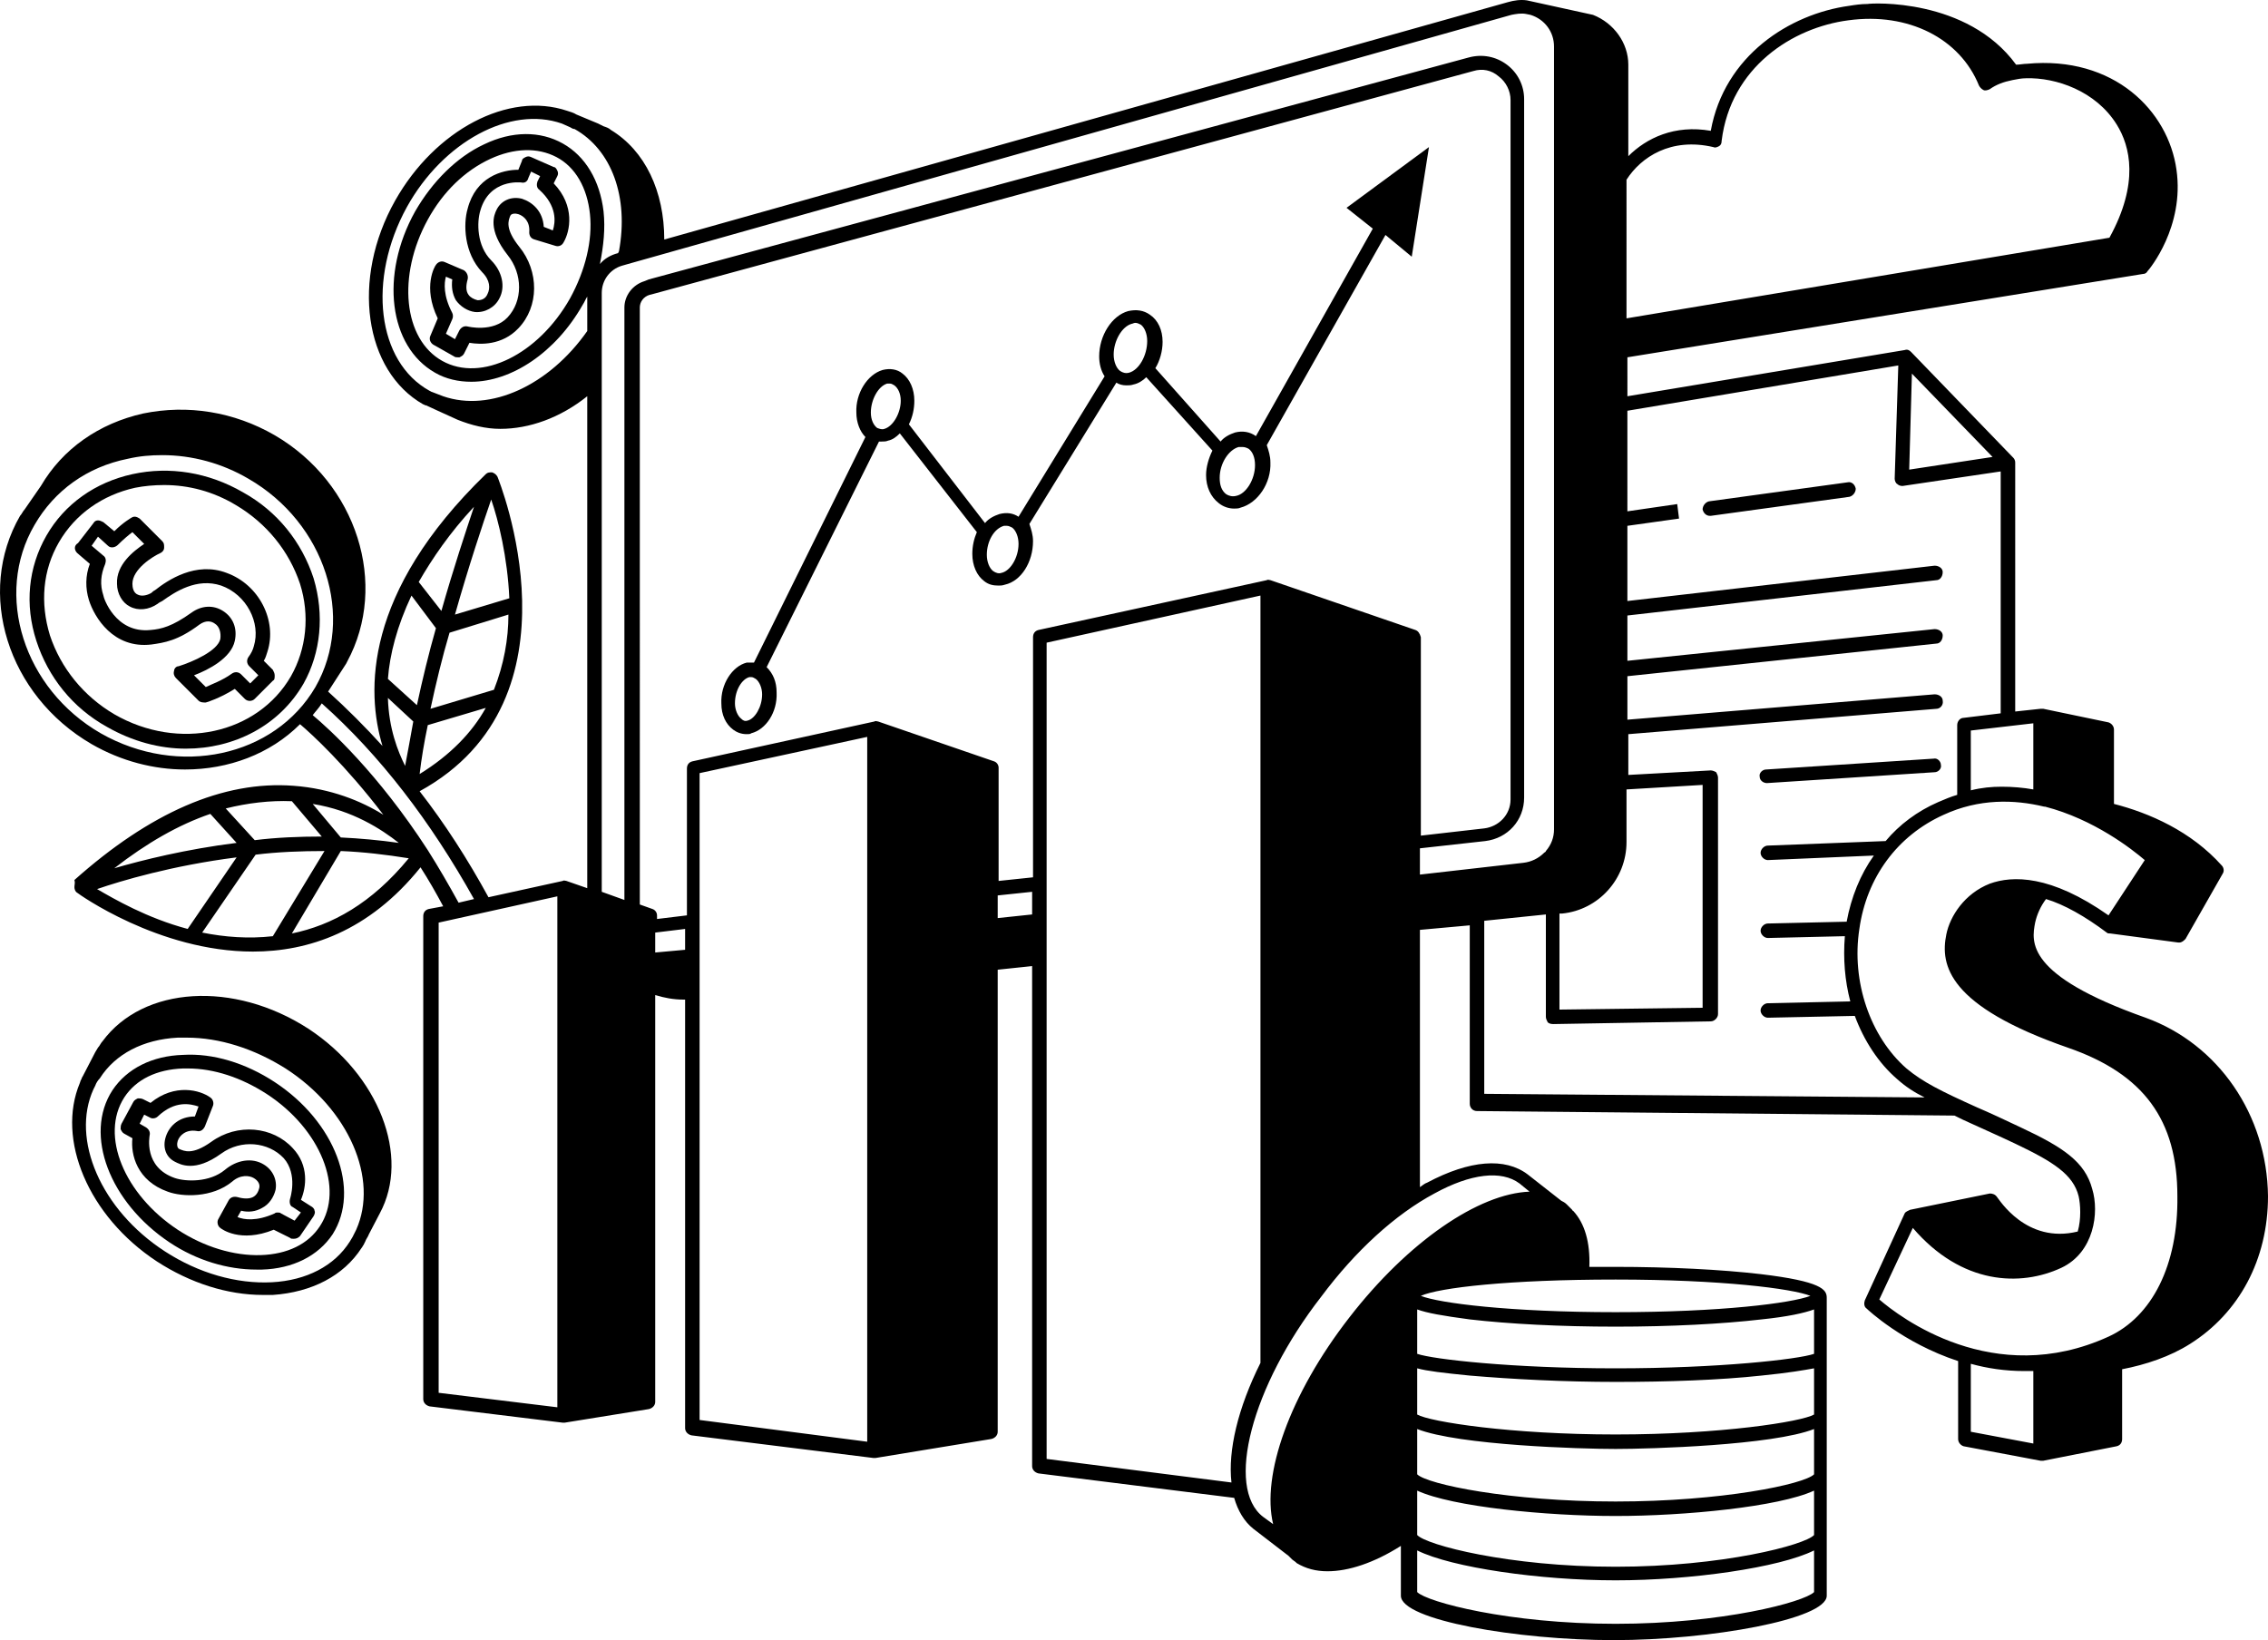 <svg version="1.1" id="Layer_1" xmlns="http://www.w3.org/2000/svg" xmlns:xlink="http://www.w3.org/1999/xlink" x="0px" y="0px" viewBox="0 0 250 180.813" style="enable-background:new 0 0 250 180.813;" xml:space="preserve"><defs><style> .svg-style-0 {  fill: rgb(0, 0, 0); }</style></defs><g id="path-01"><path d="M148.427,22.911l2.896,2.297l-12.884,22.871c-0.699-0.499-1.498-0.599-2.297-0.4
		c-0.599,0.2-1.198,0.499-1.598,0.999l-7.191-8.09c0.499-0.799,0.799-1.898,0.799-2.896
		c0-1.298-0.499-2.397-1.398-2.996c-0.699-0.499-1.498-0.599-2.397-0.4
		c-1.798,0.499-3.196,2.697-3.196,4.994c0,0.799,0.2,1.598,0.599,2.197l-9.488,15.481
		c-0.599-0.4-1.298-0.499-2.097-0.3c-0.599,0.2-1.198,0.499-1.598,0.999l-8.389-10.886
		c0.4-0.799,0.599-1.698,0.599-2.597c0-1.298-0.499-2.397-1.298-2.996
		c-0.599-0.499-1.398-0.599-2.197-0.4c-1.698,0.499-2.996,2.597-2.896,4.694
		c0,1.099,0.4,2.097,0.999,2.697l-12.285,24.869c-0.3,0-0.499,0-0.799,0
		c-1.598,0.4-2.896,2.397-2.796,4.494c0,1.298,0.499,2.297,1.298,2.896
		c0.4,0.3,0.899,0.499,1.498,0.499c0.2,0,0.4,0,0.499-0.1
		c1.598-0.4,2.896-2.297,2.796-4.494c0-1.198-0.4-2.097-1.099-2.796l12.384-24.869
		c0.1,0,0.2,0,0.3,0c0.2,0,0.499,0,0.699-0.1c0.499-0.1,0.899-0.4,1.298-0.799
		l8.489,10.886c-0.3,0.699-0.499,1.498-0.499,2.397c0,1.298,0.499,2.397,1.298,2.996
		c0.499,0.4,0.999,0.499,1.598,0.499c0.2,0,0.4,0,0.699-0.1
		c1.798-0.4,3.096-2.497,3.096-4.794c0-0.699-0.2-1.298-0.4-1.898l9.588-15.58
		c0.3,0.2,0.699,0.3,1.099,0.3c0.3,0,0.499,0,0.799-0.1
		c0.499-0.1,0.999-0.4,1.398-0.799l7.291,8.09c-0.399,0.799-0.699,1.798-0.699,2.697
		c0,1.298,0.499,2.397,1.398,3.096c0.499,0.4,1.099,0.599,1.698,0.599c0.2,0,0.499,0,0.699-0.1
		c1.898-0.499,3.396-2.697,3.296-4.994c0-0.699-0.2-1.298-0.4-1.898l13.084-23.171l2.896,2.397
		l1.898-12.085L148.427,22.911z M82.41,79.44c-0.3,0.1-0.499,0-0.699-0.2
		c-0.4-0.3-0.699-0.999-0.699-1.698c0-1.498,0.799-2.697,1.598-2.896c0.1,0,0.1,0,0.2,0
		c0.2,0,0.3,0.1,0.499,0.2c0.4,0.3,0.699,0.999,0.699,1.698
		C84.008,77.942,83.209,79.24,82.41,79.44z M97.491,47.28c-0.3,0.1-0.499,0-0.799-0.1
		c-0.4-0.3-0.699-0.899-0.699-1.698c0-1.398,0.799-2.896,1.798-3.196c0.1,0,0.2,0,0.3,0
		c0.2,0,0.3,0.1,0.499,0.2c0.4,0.3,0.699,0.899,0.699,1.698
		C99.289,45.482,98.49,46.98,97.491,47.28z M110.375,63.16c-0.3,0.1-0.599,0-0.899-0.2
		c-0.4-0.3-0.699-0.999-0.699-1.798c0-1.498,0.799-2.896,1.898-3.196c0.1,0,0.2,0,0.3,0
		c0.2,0,0.4,0.1,0.599,0.2c0.4,0.3,0.699,0.999,0.699,1.798
		C112.272,61.462,111.374,62.96,110.375,63.16z M124.457,41.088c-0.4,0.1-0.699,0-0.999-0.2
		c-0.4-0.3-0.699-0.999-0.699-1.798c0-1.498,0.899-3.096,1.998-3.396
		c0.1,0,0.2-0.1,0.4-0.1c0.2,0,0.4,0.1,0.599,0.2
		c0.4,0.3,0.699,0.999,0.699,1.798C126.455,39.19,125.556,40.788,124.457,41.088z M138.34,51.275
		c0,1.598-0.999,3.196-2.097,3.396c-0.399,0.1-0.799,0-1.099-0.2
		c-0.499-0.4-0.699-0.999-0.699-1.798c0-1.598,0.999-3.096,2.097-3.396c0.1,0,0.2,0,0.399,0
		c0.3,0,0.499,0.1,0.699,0.2C138.04,49.777,138.34,50.376,138.34,51.275L138.34,51.275z" class="svg-style-0"/><path d="M203.658,53.173l-15.281,2.097c-0.399,0.1-0.699,0.499-0.699,0.899
		c0.1,0.4,0.399,0.699,0.799,0.699h0.1l15.281-2.097c0.4-0.1,0.699-0.499,0.699-0.899
		C204.457,53.372,204.058,53.073,203.658,53.173z" class="svg-style-0"/><path d="M194.769,86.331L194.769,86.331l18.477-1.198c0.399,0,0.799-0.4,0.699-0.799
		c0-0.4-0.4-0.799-0.799-0.699l-18.477,1.198c-0.4,0-0.799,0.4-0.699,0.799
		C193.97,86.031,194.37,86.331,194.769,86.331z" class="svg-style-0"/><path d="M236.517,112.199L236.517,112.199c-13.283-4.694-12.584-8.389-12.185-10.487
		c0.2-0.899,0.599-1.798,1.198-2.597c1.998,0.599,4.295,1.898,6.692,3.695
		c0.1,0.1,0.2,0.1,0.399,0.1l0,0l7.491,0.999h0.1c0.3,0,0.499-0.2,0.699-0.4
		l4.095-7.191c0.2-0.3,0.1-0.699-0.1-0.899c-3.396-3.795-7.99-5.793-11.885-6.792v-8.19
		c0-0.4-0.3-0.699-0.599-0.799l-7.191-1.498l0,0c-0.1,0-0.2,0-0.3,0l-2.796,0.3V50.975
		c0-0.2-0.1-0.4-0.2-0.499l-11.286-11.685c-0.2-0.2-0.399-0.3-0.699-0.2
		l-30.562,5.094V39.39l56.829-9.188c0.2,0,0.399-0.1,0.499-0.3
		c0.2-0.2,4.095-4.894,3.196-11.186c-0.899-6.492-6.891-12.584-16.479-11.685l0,0l0,0l0,0l0,0
		c-0.399,0-0.799,0.1-1.198,0.1c-5.393-7.391-15.98-6.792-16.379-6.692l0,0
		c-0.699,0-1.398,0.1-1.998,0.2c-6.592,0.899-13.783,5.493-15.281,13.783
		c-3.995-0.699-7.091,0.799-9.089,2.796V7.13c0-2.397-1.598-4.594-3.895-5.493l-7.291-1.598l0,0
		c-0.699-0.1-1.398,0-2.097,0.2L73.221,26.406c0-5.293-2.097-9.788-5.893-12.085
		c-0.2-0.2-0.499-0.3-0.799-0.4c-0.2-0.1-0.4-0.2-0.599-0.3l0,0l0,0l-2.397-0.999l0,0
		c-0.3-0.2-0.699-0.3-0.999-0.4l0,0l0,0l0,0c-6.492-2.197-14.582,2.097-18.976,9.888
		c-4.894,8.689-3.396,18.776,3.096,22.472c0.1,0,0.2,0.1,0.2,0.1s0,0,0.1,0l0,0l0,0
		c0.4,0.2,0.899,0.4,1.298,0.599l2.197,0.999l0,0c1.498,0.599,3.096,0.999,4.694,0.999
		c3.196,0,6.592-1.198,9.588-3.595v54.232l-2.297-0.799c-0.1,0-0.3-0.1-0.4,0l-8.19,1.798
		c-2.297-4.195-4.794-8.09-7.59-11.685c18.577-10.187,8.689-34.357,8.589-34.657
		c-0.1-0.2-0.3-0.4-0.599-0.499c-0.3,0-0.499,0-0.699,0.2
		C40.063,65.357,40.363,76.244,42.16,82.236c-1.898-2.097-3.895-4.095-5.992-5.992l1.998-3.096l0,0
		l0.1-0.2l0,0c4.594-8.489,1.099-19.675-7.99-24.969c-4.494-2.597-9.588-3.396-14.482-2.397
		c-4.894,1.099-8.889,3.895-11.286,7.99l0,0L2.71,56.169l0,0c-0.2,0.2-0.3,0.499-0.499,0.699
		c-4.894,8.489-1.398,19.775,7.89,25.168c3.296,1.898,6.891,2.796,10.287,2.796
		c4.794,0,9.388-1.698,12.684-4.994c1.298,1.099,4.994,4.494,9.188,9.987
		c-2.397-1.498-5.793-2.896-9.888-3.196c-7.79-0.599-15.88,2.996-24.17,10.387
		c0.1,0.3,0,0.499,0,0.799c0,0.2,0.1,0.499,0.3,0.599
		c0.1,0.1,8.989,6.492,19.376,6.492c6.092,0,12.784-2.197,18.477-9.288
		c0.899,1.398,1.698,2.796,2.497,4.295l-1.598,0.3c-0.4,0.1-0.599,0.4-0.599,0.799v53.233
		c0,0.4,0.3,0.699,0.699,0.799l14.682,1.798h0.1h0.1l9.288-1.498
		c0.4-0.1,0.699-0.399,0.699-0.799v-44.844c0.999,0.3,1.998,0.499,3.096,0.499
		c0.1,0,0.1,0,0.2,0v47.241c0,0.399,0.3,0.699,0.699,0.799l20.075,2.497h0.1h0.1
		l12.784-2.097c0.4-0.1,0.699-0.399,0.699-0.799v-50.936l3.795-0.4v55.131
		c0,0.399,0.3,0.699,0.699,0.799l21.573,2.697c0.399,1.398,1.099,2.597,2.097,3.396l0.499-0.599
		l-0.499,0.599l3.895,2.996c0.1,0.1,0.3,0.3,0.399,0.4
		c0.1,0.1,0.3,0.2,0.399,0.3l0.1,0.1l0,0c0.999,0.599,2.097,0.899,3.396,0.899
		c2.297,0,5.094-0.899,8.09-2.796v5.493c0,2.697,12.884,4.894,23.471,4.894
		c10.587,0,23.471-2.297,23.471-4.894v-32.859c0-0.899-0.599-1.798-7.291-2.597
		c-4.295-0.499-9.988-0.799-16.08-0.799c-0.999,0-1.898,0-2.796,0c0.1-2.697-0.499-4.794-1.798-6.192
		c0,0-0.1,0-0.1-0.1l0,0l0,0c-0.2-0.2-0.399-0.399-0.599-0.599
		c-0.2-0.2-0.4-0.3-0.599-0.399l-3.695-2.896l0,0c-2.497-1.898-6.392-1.598-11.086,0.899
		c-0.3,0.1-0.499,0.3-0.799,0.499v-28.364l5.493-0.499v19.675c0,0.4,0.3,0.799,0.799,0.799
		l52.634,0.499c0.599,0.3,1.198,0.599,1.898,0.899c1.298,0.599,2.896,1.298,4.794,2.197
		c4.195,1.998,6.392,3.396,6.991,5.793c0.2,0.899,0.3,2.497-0.1,3.895
		c-5.693,1.398-8.689-3.595-8.889-3.795c-0.2-0.3-0.499-0.399-0.799-0.399l-8.789,1.798l0,0
		c-0.2,0.1-0.499,0.2-0.599,0.399l-4.394,9.588c-0.1,0.3-0.1,0.699,0.2,0.899
		c0.1,0.1,3.995,3.795,10.087,5.793v8.589c0,0.399,0.3,0.699,0.599,0.799l8.489,1.598h0.1
		c0.1,0,0.1,0,0.2,0l0,0l8.09-1.598c0.399-0.1,0.599-0.399,0.599-0.799v-7.69
		c2.597-0.499,5.293-1.398,7.491-2.797C246.804,144.758,250,138.865,250,131.874
		C249.9,122.885,244.507,115.095,236.517,112.199z M179.289,19.814c1.598-2.497,4.894-4.694,9.588-3.595
		c0.2,0.1,0.399,0,0.599-0.1c0.2-0.1,0.3-0.3,0.3-0.599
		c0.999-8.09,7.79-12.484,13.982-13.283c6.592-0.899,12.285,1.998,14.382,7.191
		c0.1,0.2,0.3,0.4,0.499,0.499c0.2,0.1,0.499,0,0.699-0.1
		c0.699-0.499,1.498-0.799,2.497-0.999c0.499-0.1,0.999-0.2,1.498-0.2
		c3.296-0.1,7.69,1.398,9.988,5.094c1.498,2.397,2.497,6.492-0.799,12.484l-53.233,8.889V19.814z
		 M46.255,85.332c0.2-1.698,0.499-3.496,0.899-5.393l6.392-1.898
		C52.048,80.738,49.651,83.235,46.255,85.332z M54.445,76.044l-6.991,2.097
		c0.599-2.796,1.298-5.693,2.097-8.389l6.492-1.998C56.043,70.451,55.544,73.248,54.445,76.044z
		 M54.145,55.07c0.799,2.297,1.798,6.392,1.998,10.886l-5.992,1.798
		C51.648,62.461,53.246,57.667,54.145,55.07z M52.248,55.869c-0.899,2.697-2.297,6.891-3.595,11.486
		l-2.497-3.196C47.653,61.562,49.551,58.766,52.248,55.869z M45.356,65.657l2.697,3.595
		c-0.799,2.796-1.498,5.693-2.097,8.489l-3.196-2.896C42.959,72.149,43.758,69.053,45.356,65.657z
		 M45.556,79.54c-0.3,1.698-0.599,3.296-0.899,4.894c-0.799-1.598-1.798-4.095-1.898-7.491
		L45.556,79.54z M11.099,80.838C2.61,75.944-0.686,65.557,3.808,57.867
		c2.197-3.795,5.793-6.392,10.287-7.291c1.298-0.3,2.497-0.4,3.795-0.4
		c3.296,0,6.592,0.899,9.488,2.597c8.489,4.894,11.785,15.281,7.391,22.971
		C30.275,83.435,19.688,85.732,11.099,80.838z M43.958,92.923c-2.097-0.3-4.295-0.499-6.392-0.599
		l-3.096-3.695C38.864,89.327,42.06,91.425,43.958,92.923z M32.173,88.329l3.296,3.895
		c-2.497,0-4.994,0.1-7.391,0.4l-3.196-3.496C27.279,88.528,29.776,88.229,32.173,88.329z
		 M23.184,89.727l2.896,3.196c-5.593,0.699-10.387,1.898-13.483,2.796
		C16.193,92.923,19.688,90.925,23.184,89.727z M10.7,98.016c2.597-0.899,8.29-2.597,15.381-3.496
		l-5.393,7.89C16.193,101.213,12.597,99.115,10.7,98.016z M22.285,102.81l5.893-8.589
		c2.397-0.3,4.994-0.4,7.59-0.4L30.075,103.21C27.379,103.51,24.782,103.31,22.285,102.81z
		 M32.173,102.91l5.393-9.089c2.497,0.1,4.994,0.4,7.491,0.799
		C40.962,99.614,36.567,102.011,32.173,102.91z M47.154,93.722L47.154,93.722
		c-5.493-8.489-10.886-13.383-12.684-14.881c0.3-0.4,0.699-0.799,0.999-1.298
		c6.392,5.693,11.985,12.984,16.779,21.573l-1.698,0.4C49.451,97.517,48.353,95.62,47.154,93.722z
		 M61.436,155.145l-13.084-1.598v-51.835l13.084-2.896C61.436,98.815,61.436,155.145,61.436,155.145z
		 M224.132,79.739v7.291c-1.099-0.2-2.297-0.3-3.496-0.3l0,0l0,0l0,0
		c-1.099,0-2.197,0.1-3.396,0.4v-6.592L224.132,79.739z M210.749,41.188l8.889,9.188l-9.188,1.398
		L210.749,41.188z M171.898,100.713h0.3c3.995-0.4,7.091-3.795,7.091-7.89v-5.793l8.389-0.499
		v24.569l-15.78,0.2V100.713z M66.53,23.31c-0.4-3.396-1.998-6.092-4.494-7.491
		s-5.593-1.398-8.689,0.1c-2.996,1.398-5.693,4.095-7.59,7.391
		c-3.895,6.991-2.896,14.881,2.197,17.778c1.198,0.699,2.597,0.999,3.995,0.999
		c4.394,0,9.288-3.196,12.285-8.489c0.2-0.3,0.3-0.599,0.499-0.899v3.795
		c-4.195,5.992-10.687,8.989-15.88,7.191l-1.298-0.499c-0.1,0-0.1-0.1-0.2-0.1
		c-5.793-3.196-6.891-12.285-2.497-20.275c3.995-7.191,11.386-11.186,17.079-9.188l0.899,0.4
		c0.2,0.1,0.3,0.2,0.499,0.2c4.095,2.297,5.992,7.491,4.894,13.483l-0.1,0.2
		c-0.799,0.2-1.498,0.599-1.998,1.198C66.53,27.105,66.73,25.208,66.53,23.31z M62.834,32.898
		c-3.496,6.192-9.788,9.288-14.082,6.891s-4.994-9.388-1.598-15.58
		c1.698-3.096,4.095-5.393,6.891-6.692c2.597-1.198,5.194-1.298,7.291-0.2
		c2.097,1.099,3.396,3.396,3.695,6.292C65.331,26.506,64.532,29.802,62.834,32.898z M75.519,104.708
		l-3.296,0.3v-2.197l3.296-0.4V104.708z M95.593,158.94l-18.477-2.397V85.233l18.477-3.995V158.94z
		 M113.771,100.813l-3.795,0.4v-2.497l3.795-0.4V100.813z M135.743,163.435l-20.374-2.597V70.851
		l23.57-5.194v84.594C136.442,155.245,135.344,159.939,135.743,163.435z M199.963,175.519
		c-1.099,1.099-10.087,3.496-21.873,3.496s-20.774-2.397-21.873-3.496v-4.594
		c3.795,1.898,13.583,3.296,21.873,3.296s18.077-1.398,21.873-3.296V175.519z M199.963,169.227
		c-0.999,1.099-10.087,3.496-21.873,3.496s-20.874-2.397-21.873-3.496v-4.894
		c3.895,1.798,14.282,2.796,21.873,2.796s17.977-0.999,21.873-2.796V169.227z M199.963,162.536
		c-1.099,1.099-10.187,2.996-21.873,2.996s-20.774-1.898-21.873-2.996v-4.994
		c4.594,1.798,18.077,2.197,21.873,2.197s17.278-0.4,21.873-2.197V162.536z M199.963,155.944
		c-1.398,0.799-10.287,2.197-21.873,2.197s-20.474-1.398-21.873-2.197v-5.094
		c1.099,0.3,2.796,0.499,5.793,0.799c4.694,0.4,10.387,0.699,16.08,0.699
		c5.693,0,11.486-0.2,16.08-0.699c2.996-0.3,4.694-0.599,5.793-0.799v5.094H199.963z
		 M199.963,149.252c-1.698,0.599-10.487,1.598-21.873,1.598s-20.175-0.999-21.873-1.598v-4.894
		c1.099,0.399,2.796,0.699,5.793,1.099c4.295,0.499,9.987,0.799,16.08,0.799s11.785-0.3,16.08-0.799
		c2.896-0.3,4.694-0.699,5.793-1.099v4.894H199.963z M178.09,141.063
		c11.685,0,19.476,0.999,21.473,1.798c-2.097,0.799-9.788,1.798-21.473,1.798
		s-19.476-0.999-21.473-1.798C158.614,141.961,166.305,141.063,178.09,141.063z M158.115,131.574
		c3.995-2.197,7.391-2.597,9.388-1.099l1.099,0.899c-5.593,0.2-13.383,5.493-19.875,13.883
		c-6.592,8.489-9.688,17.378-8.389,22.771l-1.099-0.799l0,0c-4.195-3.196-1.298-14.382,6.392-24.27
		C149.426,137.867,153.82,133.872,158.115,131.574z M156.018,69.452l-15.98-5.493
		c-0.1,0-0.3-0.1-0.4,0l-25.168,5.493c-0.4,0.1-0.599,0.4-0.599,0.799v26.467
		l-3.795,0.4V84.633c0-0.3-0.2-0.599-0.499-0.699l-12.784-4.394c-0.1,0-0.3-0.1-0.4,0
		l-20.075,4.394c-0.4,0.1-0.599,0.4-0.599,0.799v16.18l-3.296,0.4v-0.4
		c0-0.3-0.2-0.599-0.499-0.699l-1.398-0.499V33.897c0-0.599,0.4-1.198,1.099-1.398l0.4-0.1
		l0,0l90.387-24.569c0.999-0.3,1.998-0.1,2.796,0.599c0.799,0.599,1.298,1.598,1.298,2.597v77.103
		c0,1.698-1.298,2.996-2.896,3.196l-6.991,0.799v-21.873C156.517,69.852,156.317,69.552,156.018,69.452z
		 M156.517,96.418v-2.896l7.191-0.799c2.497-0.3,4.295-2.297,4.295-4.794V10.926
		c0-1.498-0.699-2.896-1.898-3.795c-1.198-0.899-2.697-1.198-4.195-0.799L71.524,30.801l0,0l-0.499,0.2
		c-1.298,0.4-2.197,1.598-2.197,2.896V99.215l-2.497-0.899V32.299c0-1.398,0.899-2.597,2.197-2.996
		l0.699-0.2l0,0l97.378-27.466c0.499-0.1,1.099-0.2,1.598-0.1l0.499,0.1
		c1.598,0.499,2.597,1.898,2.597,3.496v86.292c0,0.899-0.3,1.698-0.899,2.397
		c0,0.1-0.1,0.1-0.2,0.2c-0.599,0.599-1.398,0.999-2.297,1.099L156.517,96.418z
		 M163.608,120.588v-19.076l6.792-0.699v11.286c0,0.2,0.1,0.4,0.2,0.599
		c0.1,0.1,0.3,0.2,0.599,0.2l0,0l17.378-0.3c0.4,0,0.799-0.4,0.799-0.799V85.732
		c0-0.2-0.1-0.4-0.2-0.599c-0.2-0.1-0.399-0.2-0.599-0.2l-9.089,0.499v-4.494
		l33.957-2.796c0.399,0,0.799-0.4,0.699-0.899c0-0.4-0.399-0.699-0.899-0.699l-33.858,2.797v-4.794
		l34.057-3.595c0.399,0,0.699-0.4,0.699-0.899c0-0.4-0.399-0.699-0.899-0.699l-33.858,3.496v-4.994
		l34.057-3.895c0.399,0,0.699-0.4,0.699-0.899c0-0.4-0.399-0.699-0.899-0.699l-33.858,3.895v-8.29
		l5.693-0.799l-0.2-1.598l-5.493,0.799V45.283l29.863-4.994l-0.399,12.484
		c0,0.2,0.1,0.499,0.3,0.599c0.1,0.1,0.3,0.2,0.499,0.2h0.1l10.787-1.598v26.667
		l-4.095,0.499c-0.399,0-0.699,0.4-0.699,0.799v7.69c-0.699,0.2-1.398,0.499-2.097,0.799
		c-2.297,0.999-4.295,2.497-5.793,4.295l-12.984,0.499c-0.399,0-0.799,0.4-0.799,0.799
		c0,0.4,0.399,0.799,0.799,0.799l0,0l11.685-0.499c-1.498,2.097-2.497,4.594-2.996,7.291l-8.689,0.2
		c-0.399,0-0.799,0.4-0.799,0.799c0,0.4,0.399,0.799,0.799,0.799l0,0l8.489-0.2
		c-0.2,2.497,0,4.894,0.599,7.191l-9.089,0.2c-0.399,0-0.799,0.4-0.799,0.799
		c0,0.4,0.399,0.799,0.799,0.799l0,0l9.588-0.2c0.999,2.697,2.597,5.194,4.694,6.991
		c0.899,0.799,1.798,1.398,2.996,1.998L163.608,120.588z M224.132,159.14l-6.891-1.298v-7.491
		c1.798,0.499,3.795,0.799,5.893,0.799c0.3,0,0.699,0,0.999,0V159.14z M232.422,147.355
		c-12.684,5.793-23.071-2.197-25.268-4.095l3.695-7.89c5.393,6.292,11.885,6.492,16.379,4.394
		c3.595-1.698,4.195-6.092,3.396-8.689c-0.799-2.996-3.196-4.594-7.89-6.792
		c-1.898-0.899-3.396-1.598-4.794-2.197c-3.995-1.798-5.992-2.796-7.79-4.295
		c-3.995-3.496-6.092-9.588-5.194-15.381c0.799-5.693,4.195-10.287,9.288-12.584
		c3.895-1.798,7.79-1.698,11.086-0.899l0,0h0.1c5.393,1.398,9.588,4.694,10.986,5.893l-3.995,6.092
		c-6.392-4.494-10.587-4.394-13.084-3.496c-2.796,1.099-4.394,3.595-4.794,5.593
		c-0.699,3.396,0.2,7.89,13.383,12.484c8.389,2.896,12.085,7.99,12.085,16.379
		C240.112,139.465,237.216,145.157,232.422,147.355z" class="svg-style-0"/><path d="M33.971,113.397c-8.19-5.293-18.177-4.694-22.672,1.398
		c-0.2,0.2-0.3,0.499-0.499,0.699c-0.1,0.2-0.2,0.3-0.3,0.499l0,0l-1.398,2.697
		c-0.1,0.1-0.1,0.3-0.2,0.4l-0.1,0.3l0,0c-2.597,6.192,0.899,14.682,8.489,19.675
		c3.695,2.397,7.79,3.695,11.685,3.695c0.4,0,0.699,0,1.099,0c4.295-0.3,7.79-2.097,9.788-5.194
		c0.1-0.1,0.1-0.2,0.2-0.3l0,0l0.2-0.4c0.1-0.3,0.3-0.499,0.4-0.799
		l1.198-2.297l0,0C45.256,127.48,41.761,118.491,33.971,113.397z M39.264,135.569l-0.4,0.799
		c-0.1,0.2-0.2,0.3-0.3,0.499c-1.698,2.697-4.794,4.295-8.589,4.494
		c-3.895,0.2-8.09-0.999-11.785-3.396c-7.091-4.594-10.387-12.384-7.89-17.878l0.2-0.4
		c0.1-0.3,0.3-0.599,0.499-0.799c1.698-2.697,4.794-4.295,8.589-4.494c0.3,0,0.599,0,0.999,0
		c3.595,0,7.391,1.198,10.886,3.396C38.465,122.286,41.761,129.976,39.264,135.569z" class="svg-style-0"/><path d="M30.275,119.29c-3.196-2.097-6.792-3.196-10.087-2.996c-3.396,0.1-6.192,1.498-7.79,3.895
		c-3.196,4.894-0.3,12.384,6.292,16.779c2.996,1.998,6.392,2.996,9.588,2.996c0.2,0,0.4,0,0.599,0
		c3.396-0.1,6.192-1.498,7.79-3.895C39.763,131.175,36.967,123.684,30.275,119.29z M35.269,135.17
		c-1.298,1.998-3.595,3.096-6.492,3.196c-2.996,0.1-6.292-0.899-9.188-2.796
		c-5.893-3.895-8.589-10.387-5.893-14.582c1.298-1.998,3.595-3.096,6.492-3.196
		c0.2,0,0.3,0,0.499,0c2.896,0,5.893,0.999,8.689,2.796
		C35.369,124.483,37.966,131.075,35.269,135.17z" class="svg-style-0"/><path d="M32.273,126.581c-2.197-2.397-6.092-2.796-8.989-0.699c-2.097,1.498-2.996,0.999-3.496,0.799
		c-0.3-0.1-0.3-0.599-0.2-0.899c0.2-0.599,0.899-1.298,2.097-1.099
		c0.4,0.1,0.699-0.1,0.899-0.499l0.899-2.297c0.1-0.3,0-0.699-0.3-0.899
		c-1.099-0.799-3.895-1.598-6.592,0.599l-0.799-0.4c-0.2-0.1-0.4-0.1-0.599-0.1
		c-0.2,0.1-0.4,0.2-0.499,0.4l-1.298,2.397c-0.1,0.2-0.1,0.4-0.1,0.599
		c0.1,0.2,0.2,0.4,0.4,0.499l0.899,0.499c-0.2,1.798,0.499,4.694,3.895,5.893
		c1.598,0.599,4.894,0.699,7.091-1.099c0.899-0.799,1.898-0.699,2.397-0.399
		c0.499,0.3,0.699,0.699,0.599,1.099c-0.1,0.399-0.3,0.799-0.699,0.999
		c-0.4,0.2-0.999,0.2-1.698,0c-0.4-0.1-0.799,0-0.999,0.399l-1.099,1.998
		c-0.2,0.3-0.1,0.799,0.2,0.999c0.1,0.1,2.197,1.698,5.893,0.2l1.798,0.899
		c0.1,0.1,0.2,0.1,0.4,0.1c0.3,0,0.499-0.1,0.699-0.3l1.498-2.197
		c0.1-0.2,0.2-0.399,0.1-0.599c0-0.2-0.2-0.399-0.4-0.499l-1.099-0.699
		C33.771,130.875,34.07,128.478,32.273,126.581z M32.472,134.571l-1.498-0.799
		c-0.1-0.1-0.2-0.1-0.4-0.1c-0.1,0-0.2,0-0.3,0.1
		c-1.998,0.899-3.396,0.699-4.095,0.4l0.4-0.699c0.799,0.2,1.598,0.1,2.297-0.3
		c0.799-0.4,1.298-1.198,1.498-1.998c0.2-1.099-0.3-2.197-1.298-2.797
		c-1.298-0.799-2.996-0.499-4.295,0.599c-1.698,1.398-4.295,1.298-5.493,0.899
		c-3.496-1.198-2.796-4.594-2.796-4.694c0.1-0.4-0.1-0.699-0.4-0.899l-0.699-0.4l0.499-0.999
		l0.599,0.3c0.3,0.2,0.699,0.1,0.899-0.1c1.898-1.798,3.595-1.398,4.494-1.099
		l-0.4,1.099c-1.698,0-2.796,0.999-3.196,2.197c-0.4,1.198,0,2.297,0.999,2.796
		c0.599,0.3,2.197,1.198,5.094-0.899c2.197-1.598,5.194-1.298,6.891,0.499
		c1.598,1.798,0.699,4.494,0.699,4.494c-0.1,0.399,0,0.799,0.3,0.899l0.899,0.599L32.472,134.571z" class="svg-style-0"/><path d="M61.436,19.415c0.1-0.2,0.1-0.4,0-0.599c-0.1-0.2-0.2-0.4-0.4-0.4
		l-2.497-1.099c-0.2-0.1-0.4-0.1-0.599,0c-0.2,0.1-0.4,0.2-0.4,0.4l-0.4,0.999
		c-1.798,0-4.694,0.799-5.593,4.295c-0.499,1.698-0.4,4.894,1.598,6.991
		c0.899,0.899,0.899,1.798,0.599,2.397c-0.2,0.499-0.599,0.699-1.099,0.699
		c-0.4-0.1-0.799-0.3-0.999-0.599c-0.3-0.4-0.3-0.999-0.1-1.698
		c0.1-0.4-0.1-0.799-0.4-0.999l-2.097-0.899c-0.4-0.2-0.799,0-0.999,0.3
		c-0.1,0.1-1.498,2.397,0.2,5.893l-0.799,1.898c-0.2,0.4,0,0.799,0.3,0.999l2.297,1.298
		c0.1,0.1,0.3,0.1,0.4,0.1c0.1,0,0.2,0,0.2,0c0.2-0.1,0.4-0.2,0.499-0.4
		l0.599-1.198c1.198,0.2,3.595,0.3,5.393-1.598c2.297-2.397,2.297-6.292,0.1-8.989
		c-1.598-1.998-1.198-2.896-0.999-3.396c0.1-0.3,0.599-0.3,0.899-0.2
		c0.599,0.2,1.298,0.799,1.198,1.998c0,0.4,0.2,0.699,0.599,0.799l2.297,0.699
		c0.3,0.1,0.699,0,0.899-0.4c0.699-1.198,1.298-3.995-1.099-6.492L61.436,19.415z M60.937,25.407
		l-0.999-0.4c-0.1-1.698-1.198-2.697-2.397-3.096c-1.198-0.3-2.297,0.2-2.796,1.198
		c-0.3,0.599-0.999,2.197,1.198,4.994c1.698,2.097,1.698,5.094,0,6.891
		c-1.598,1.698-4.394,0.999-4.394,0.999c-0.4-0.1-0.699,0.1-0.899,0.4l-0.499,0.999l-0.999-0.599
		l0.699-1.598c0.1-0.2,0.1-0.499,0-0.699c-0.999-1.898-0.899-3.296-0.699-3.995l0.699,0.3
		c-0.1,0.799,0,1.598,0.4,2.297c0.499,0.699,1.298,1.198,2.097,1.298
		c1.099,0.1,2.197-0.499,2.697-1.498c0.699-1.298,0.3-2.996-0.899-4.195
		c-1.598-1.598-1.598-4.195-1.198-5.493c0.999-3.496,4.394-3.096,4.494-3.096
		c0.4,0.1,0.699-0.1,0.799-0.499l0.3-0.699l0.999,0.499l-0.3,0.599
		c-0.1,0.3-0.1,0.699,0.2,0.899C61.436,22.711,61.236,24.509,60.937,25.407z" class="svg-style-0"/><path d="M34.57,63.759c-1.298-3.995-3.995-7.391-7.79-9.488c-3.795-2.197-8.09-2.896-12.185-1.998
		s-7.491,3.296-9.488,6.792c-1.998,3.496-2.397,7.59-1.099,11.585c1.298,3.995,3.995,7.391,7.79,9.488
		c2.796,1.598,5.793,2.397,8.689,2.397c5.293,0,10.287-2.497,12.984-7.191
		C35.369,71.949,35.768,67.754,34.57,63.759z M32.073,74.546c-3.695,6.392-12.384,8.29-19.476,4.195
		c-3.396-1.998-5.893-5.094-7.091-8.689c-1.099-3.595-0.799-7.191,0.999-10.287
		c1.798-3.096,4.794-5.194,8.389-5.992c0.999-0.2,2.097-0.3,3.196-0.3
		c2.697,0,5.393,0.699,7.89,2.197c3.396,1.998,5.893,5.094,7.091,8.689
		C34.17,67.854,33.771,71.55,32.073,74.546z" class="svg-style-0"/><path d="M29.077,72.848L29.077,72.848c0.2-0.3,0.3-0.699,0.4-0.999
		c1.099-3.396-0.899-7.391-4.494-8.689c-3.396-1.298-6.492,0.799-7.89,1.898
		c-0.2,0.1-0.3,0.2-0.4,0.3c-0.499,0.3-1.099,0.4-1.498,0.2
		c-0.499-0.2-0.599-0.799-0.599-1.198c0-1.598,2.197-2.996,3.096-3.396
		c0.2-0.1,0.4-0.3,0.4-0.599s0-0.499-0.2-0.699l-2.497-2.497
		c-0.3-0.2-0.599-0.3-0.899-0.1c0,0-0.899,0.499-1.898,1.498l-1.198-0.999
		c-0.2-0.1-0.4-0.2-0.599-0.2s-0.4,0.1-0.499,0.3l-1.698,2.197
		c-0.499,0.3-0.4,0.799-0.1,1.099l1.398,1.198c-0.499,1.298-0.499,2.697-0.1,3.995
		c0.599,1.898,2.697,5.393,6.891,4.894c1.398-0.2,2.896-0.4,5.293-2.197
		c0.699-0.499,1.298-0.4,1.698-0.1c0.499,0.3,0.699,0.999,0.599,1.698
		c-0.3,1.298-2.996,2.497-4.594,2.996c-0.3,0-0.499,0.3-0.499,0.499
		c-0.1,0.3,0,0.599,0.2,0.799l2.497,2.497c0.1,0.1,0.3,0.2,0.599,0.2
		c0.1,0,0.1,0,0.2,0c0.1,0,1.598-0.499,3.196-1.498l1.099,1.099c0.3,0.3,0.799,0.3,1.099,0
		l1.998-1.998c0.2-0.1,0.2-0.3,0.2-0.599c0-0.2-0.1-0.4-0.2-0.599L29.077,72.848z
		 M27.579,75.345l-0.999-0.999c-0.3-0.3-0.699-0.3-0.999-0.1
		c-1.099,0.799-2.297,1.198-2.896,1.498l-1.298-1.298c1.598-0.599,4.095-1.898,4.494-3.795
		c0.3-1.398-0.2-2.597-1.298-3.296c-1.099-0.699-2.397-0.599-3.496,0.2
		c-2.097,1.498-3.296,1.798-4.494,1.898c-3.895,0.4-5.194-3.595-5.194-3.795
		c-0.4-1.198-0.3-2.297,0.2-3.496c0.1-0.3,0.1-0.699-0.2-0.899l-1.298-1.099
		l0.699-0.999l1.099,0.999c0.3,0.3,0.799,0.2,1.099-0.1c0.599-0.599,1.198-1.099,1.598-1.398
		l1.298,1.298c-1.198,0.799-3.096,2.297-2.996,4.394c0,1.099,0.599,2.097,1.398,2.497
		c0.899,0.499,2.097,0.4,3.096-0.3c0.1-0.1,0.3-0.2,0.499-0.3
		c1.398-0.999,3.795-2.597,6.492-1.698c2.796,0.999,4.394,4.095,3.595,6.692
		c-0.1,0.4-0.3,0.799-0.599,1.198c-0.2,0.3-0.2,0.699,0.1,0.999l0.999,0.999
		C28.378,74.546,27.579,75.345,27.579,75.345z" class="svg-style-0"/></g></svg>